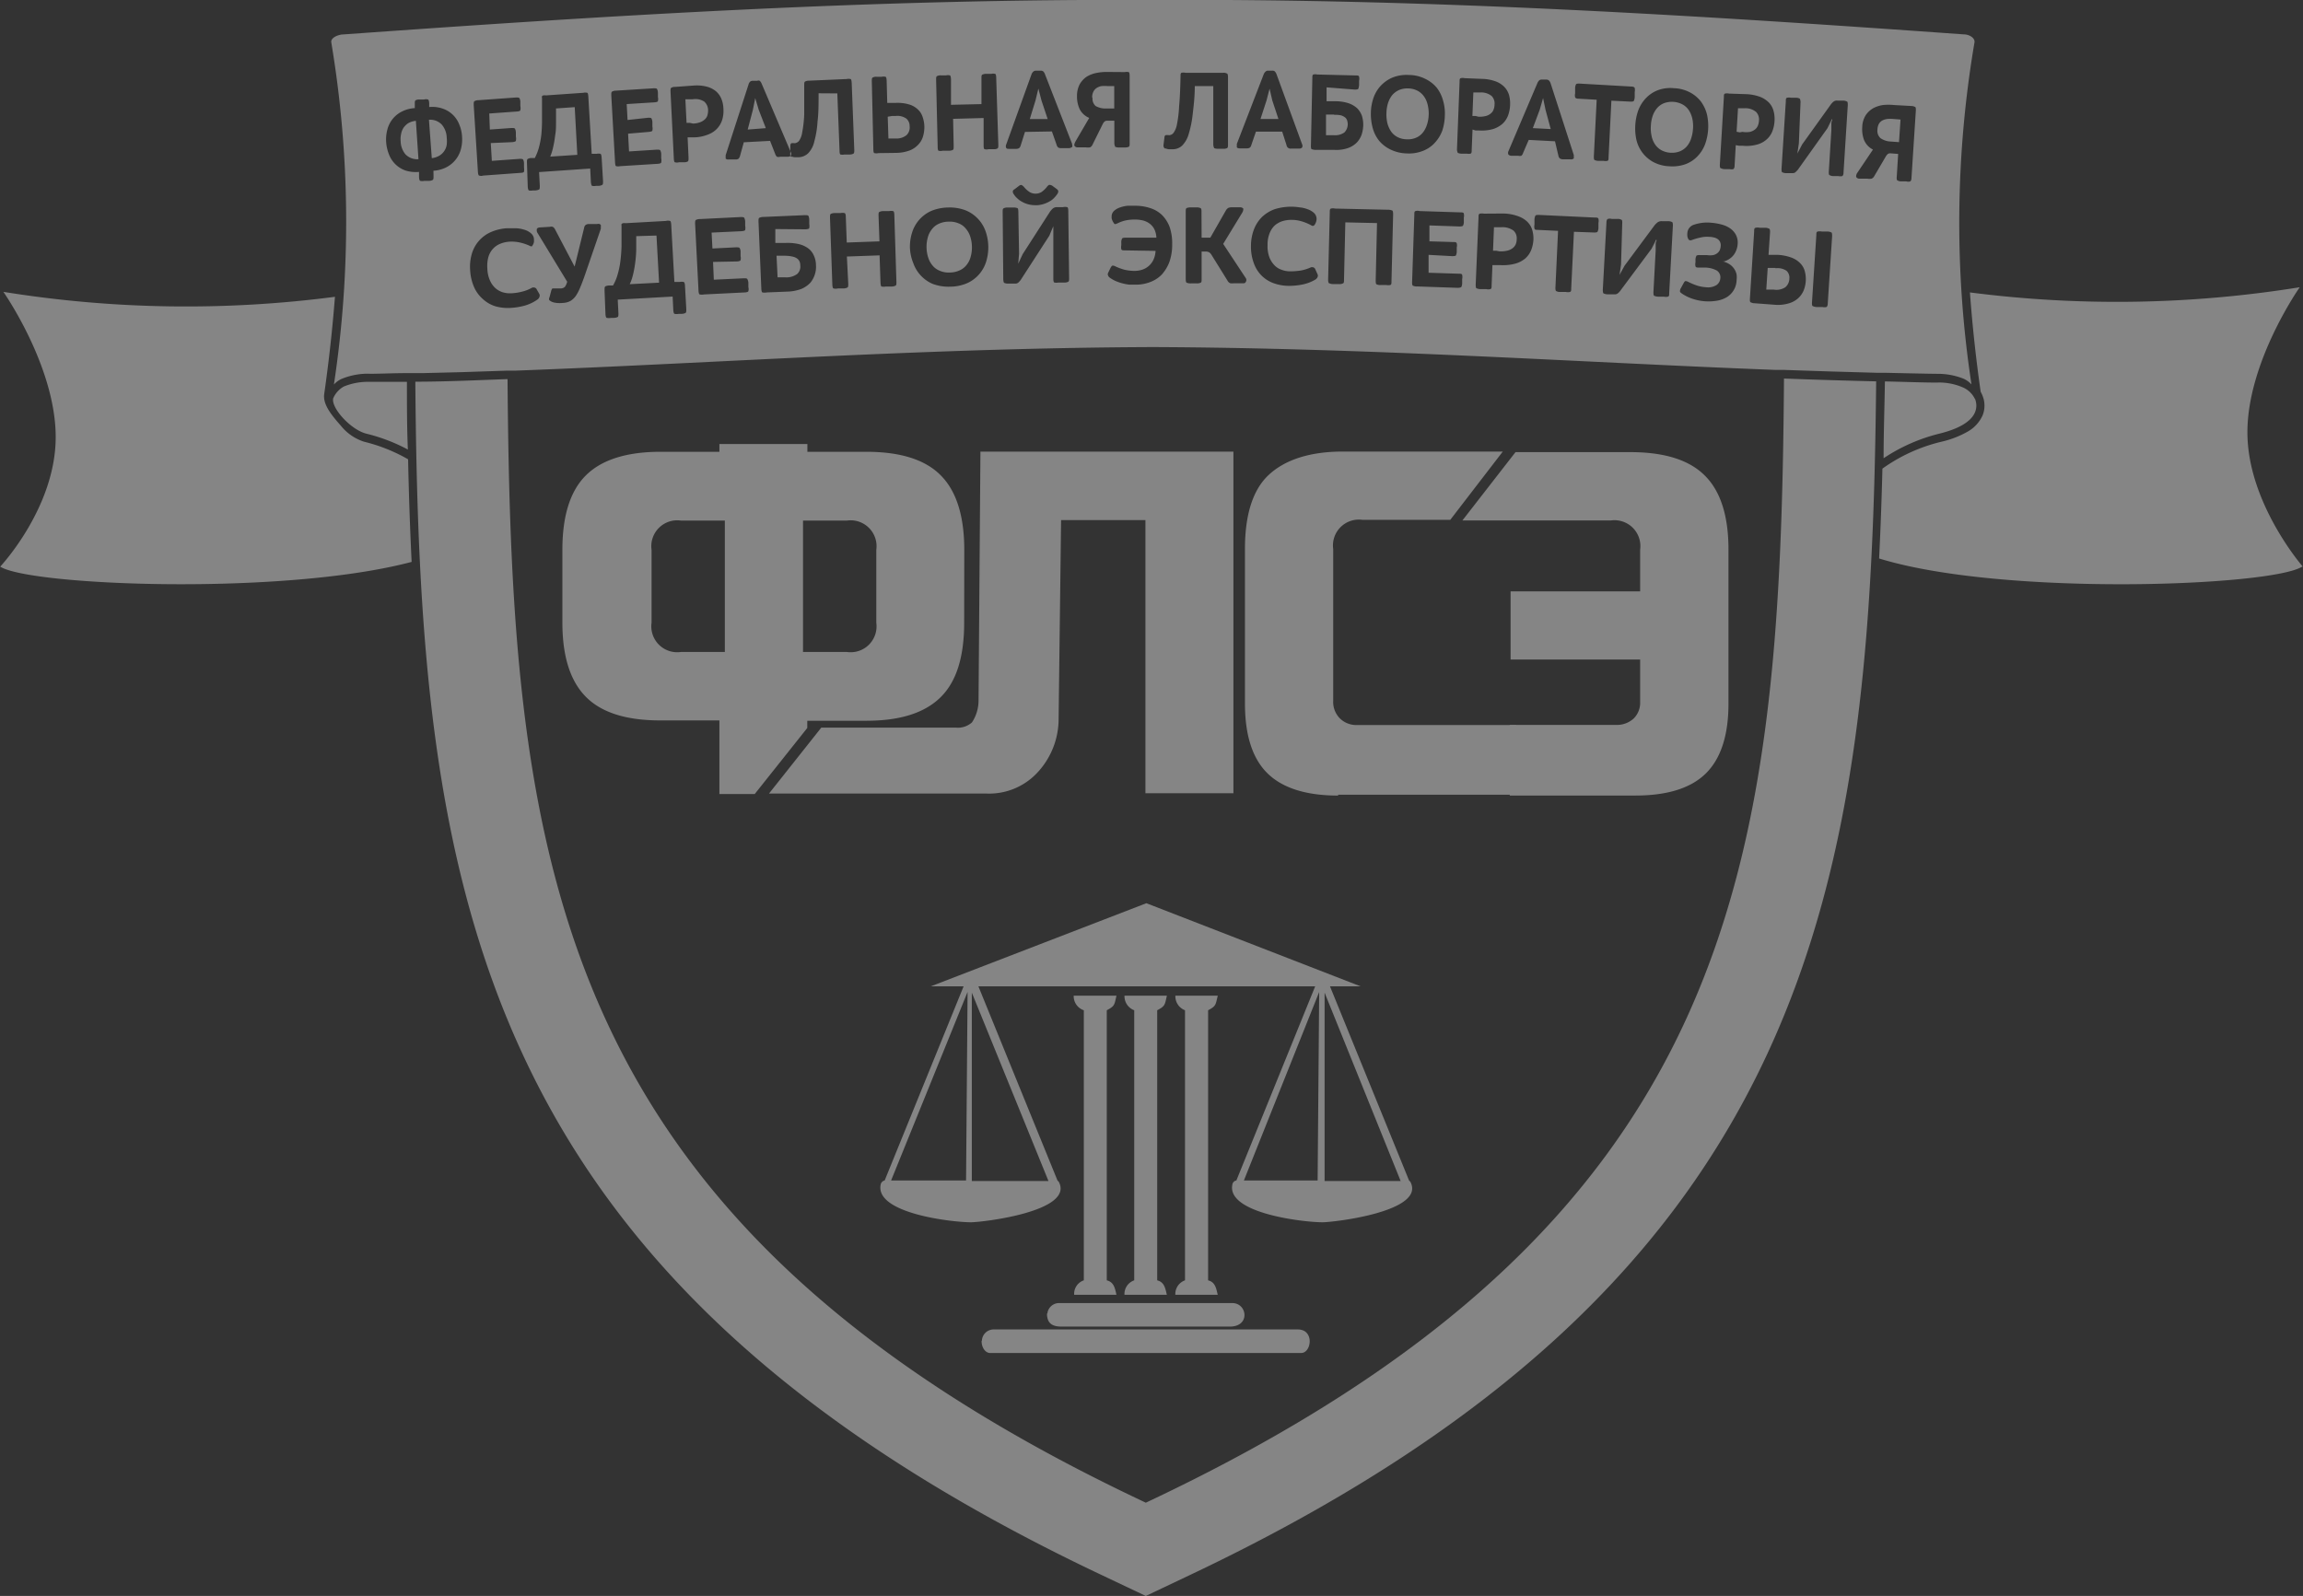 <svg width="88" height="61" fill="none" xmlns="http://www.w3.org/2000/svg"><rect width="100%" height="100%" fill="#333333" stroke="none"/><g opacity=".4" clip-path="url(#clip0_59_18)" fill="#fff"><path fill-rule="evenodd" clip-rule="evenodd" d="M87.992 21.657s-2.116-2.427-2.116-5.132c0-2.705 1.999-5.546 1.999-5.546-4.17.671-8.414.738-12.602.198a55.5 55.5 0 00.41 3.795c.05.091.089.188.116.288.05.204.037.418-.04.612a1.35 1.35 0 01-.567.622c-.317.18-.658.311-1.013.391a6.414 6.414 0 00-2.25 1.027 140.415 140.415 0 01-.126 3.434c4.734 1.459 15.01 1.063 16.166.31m-87.961.001s2.12-2.25 2.12-4.952c0-2.7-1.999-5.55-1.999-5.55 4.192.675 8.46.739 12.67.189a58.41 58.41 0 01-.41 3.714c-.054.378.23.756.63 1.206.232.292.545.509.9.621a6.43 6.43 0 011.675.67c.027 1.327.072 2.634.135 3.922-4.92 1.3-14.596.91-15.721.18zm71.682-7.081c-.188 19.131-2.173 34.247-26.256 45.64L43.782 61l-1.652-.783C17.912 48.765 16.026 33.784 15.87 14.589c1.17 0 2.345-.058 3.524-.099.14 18.695 1.741 32.29 24.389 42.945 22.656-10.66 24.25-24.259 24.385-42.967 1.179.045 2.353.08 3.524.108z"/><path fill-rule="evenodd" clip-rule="evenodd" d="M15.549 14.598c0 .87 0 1.733.036 2.584a6.805 6.805 0 00-1.589-.607c-.594-.149-1.35-.986-1.264-1.35a.936.936 0 01.405-.451c.285-.117.591-.178.9-.18h1.516l-.004.004zm59.922.653c.117.32.126.95-1.35 1.32a6.75 6.75 0 00-2.147.944c0-.967.036-1.949.05-2.935.337 0 1.732.054 2.056.04a2.29 2.29 0 01.9.177c.214.086.388.25.487.459l.004-.005zm-5.63-3.66c0 .081-.023.126-.05.144a.362.362 0 01-.153 0h-.211a.351.351 0 01-.158-.036c-.027 0-.036-.067-.031-.144l.166-2.565c0-.077 0-.127.05-.14a.36.36 0 01.157 0h.212a.333.333 0 01.148.031c.027 0 .04.068.036.149l-.166 2.561zm-2.786 0a.35.35 0 01-.158-.036c-.027 0-.036-.063-.031-.144l.162-2.566c0-.076 0-.126.054-.14a.36.36 0 01.157 0h.212a.32.32 0 01.149.037c.026 0 .04.063.035.144l-.058.855h.351a1.8 1.8 0 01.522.104.9.9 0 01.338.216c.084.085.145.19.175.306a1.166 1.166 0 01-.04.725.824.824 0 01-.207.301.899.899 0 01-.37.203c-.18.053-.37.07-.558.05l-.733-.055zm.792-1.35h-.301l-.055.828h.284a.617.617 0 00.45-.094.45.45 0 00.149-.333.356.356 0 00-.104-.288.603.603 0 00-.427-.1l.004-.013zm-2.016-.252a.939.939 0 01.27.121.62.62 0 01.256.383.878.878 0 010 .216.784.784 0 01-.373.648 1.062 1.062 0 01-.37.135 1.919 1.919 0 01-.94-.072c-.15-.05-.293-.12-.423-.211l-.027-.023a.072.072 0 01-.027-.036.097.097 0 010-.054.17.17 0 01.027-.076l.117-.212c.027-.05.054-.072.081-.063a.26.26 0 01.094.032c.109.055.222.102.338.14.11.034.223.056.338.062a.611.611 0 00.4-.085.347.347 0 00.144-.261.31.31 0 00-.135-.293.976.976 0 00-.45-.113h-.225c-.076 0-.126 0-.14-.05a.356.356 0 010-.152v-.086a.338.338 0 01.032-.153c0-.027.068-.04.149-.036h.252a.828.828 0 00.247 0 .392.392 0 00.162-.08.315.315 0 00.09-.118.512.512 0 00.032-.144.315.315 0 00-.027-.166.275.275 0 00-.095-.108.374.374 0 00-.144-.059.742.742 0 00-.17-.022c-.116-.01-.231 0-.343.027-.118.025-.234.06-.347.103a.108.108 0 01-.053 0 .086.086 0 01-.05-.031.355.355 0 01-.045-.122.603.603 0 010-.126.355.355 0 01.252-.315 1.56 1.56 0 01.64-.077c.131.01.262.03.39.063.12.028.235.077.338.144a.707.707 0 01.23.248c.058.11.083.236.072.36a.797.797 0 01-.149.414.703.703 0 01-.423.261l.005-.013zm-3.889.121l-.058.397.193-.352 1.139-1.535a.775.775 0 01.121-.121.26.26 0 01.167-.045h.23a.337.337 0 01.152.031c.027 0 .04.068.036.149l-.14 2.561c0 .081 0 .13-.049.144a.36.36 0 01-.157 0h-.212a.366.366 0 01-.148-.031c-.027 0-.04-.068-.036-.149l.085-1.589v-.207c0-.05 0-.099.023-.14.022-.04 0-.067 0-.071l-.18.355-1.202 1.616a.45.45 0 01-.09.09.177.177 0 01-.13.036h-.252a.334.334 0 01-.149-.031c-.031 0-.04-.068-.04-.144l.139-2.566c0-.081.023-.126.054-.14a.261.261 0 01.149 0h.216a.274.274 0 01.153.032c.027 0 .036.063.031.144l-.045 1.566zm-1.8-1.251l-.104 2.156c0 .081 0 .126-.05.144a.353.353 0 01-.152 0h-.212a.288.288 0 01-.153-.031c-.027 0-.04-.063-.036-.144l.1-2.161-.761-.036c-.077 0-.126 0-.14-.05a.333.333 0 010-.148v-.185a.338.338 0 01.032-.153c0-.027.067-.04.144-.036l2.124.1c.081 0 .126 0 .144.049a.361.361 0 010 .157v.18a.333.333 0 01-.032.149c0 .027-.067.04-.148.036l-.756-.027zm-2.7-.698c.19.003.378.036.557.1a.968.968 0 01.356.21.73.73 0 01.19.307c.036.12.053.247.049.374a1.268 1.268 0 01-.086.405.841.841 0 01-.225.32 1.007 1.007 0 01-.392.202 1.83 1.83 0 01-.571.054h-.293l-.031.774c0 .081 0 .13-.05.144a.34.34 0 01-.153 0h-.211a.377.377 0 01-.158-.031c-.027 0-.036-.063-.036-.144l.108-2.566c0-.081 0-.126.05-.144a.423.423 0 01.157 0l.738-.005zm-.154 1.445c.106.007.212-.003.315-.027a.531.531 0 00.203-.099.365.365 0 00.113-.148.523.523 0 00.036-.19.396.396 0 00-.122-.328.716.716 0 00-.45-.13h-.297l-.036.9h.13l.108.022zm-2.7.135v.684l1.139.036c.08 0 .13 0 .144.046a.355.355 0 010 .157v.149a.378.378 0 01-.027.148c-.018.027-.068.04-.149.04l-1.544-.053a.315.315 0 01-.157-.027c-.027 0-.04-.068-.036-.144l.085-2.57c0-.077 0-.127.045-.14a.293.293 0 01.158 0l1.548.05c.077 0 .126 0 .14.044a.355.355 0 010 .158v.148a.311.311 0 01-.027.149c0 .027-.068.04-.144.04l-1.143-.04v.608l.9.027c.08 0 .126 0 .144.05a.336.336 0 010 .157v.144a.347.347 0 01-.027.148c0 .032-.068.04-.149.04l-.9-.049zM53.17 10.75c0 .076 0 .126-.045.144a.424.424 0 01-.153 0h-.216a.297.297 0 01-.153-.027c-.027 0-.036-.068-.036-.144l.05-2.197-1.211-.027-.05 2.192c0 .081 0 .13-.049.144a.296.296 0 01-.149.023h-.211a.363.363 0 01-.158-.032c-.027 0-.04-.063-.04-.144l.063-2.566c0-.08 0-.126.045-.144a.342.342 0 01.157 0l2.026.045a.387.387 0 01.153.027c.027 0 .04.068.04.144l-.063 2.562zm-2.862-2.39a.409.409 0 01-.09.252.086.086 0 01-.113 0 1.925 1.925 0 00-.373-.154 1.291 1.291 0 00-.374-.054 1.143 1.143 0 00-.36.05.855.855 0 00-.292.166.828.828 0 00-.194.297 1.148 1.148 0 00-.077.45c-.007.153.014.306.064.45a.9.9 0 00.189.311.663.663 0 00.274.18.902.902 0 00.329.063c.137.001.274-.01.41-.031a1.62 1.62 0 00.39-.122.162.162 0 01.09 0 .122.122 0 01.077.072l.086.19a.127.127 0 010 .112.207.207 0 01-.077.09 1.56 1.56 0 01-.508.194c-.17.034-.344.05-.518.05a1.747 1.747 0 01-.58-.104 1.25 1.25 0 01-.45-.284 1.273 1.273 0 01-.302-.482 1.801 1.801 0 01-.108-.67c0-.21.039-.417.112-.613a1.35 1.35 0 01.302-.472 1.39 1.39 0 01.482-.302 2.104 2.104 0 01.968-.072c.109.01.216.036.319.077a.67.67 0 01.238.148c.056.06.087.139.086.22V8.36zm-4.393.724h.333l.594-1.04a.297.297 0 01.086-.094.342.342 0 01.157-.027h.28a.17.17 0 01.143.05c0 .03 0 .08-.031.139l-.738 1.21.868 1.315a.13.13 0 010 .13.095.095 0 01-.099.06h-.364a.528.528 0 01-.13 0 .198.198 0 01-.109-.1l-.612-.986a.288.288 0 00-.094-.099.27.27 0 00-.13-.027h-.154v1.05c0 .08 0 .13-.045.143a.328.328 0 01-.153.023h-.211a.372.372 0 01-.153-.023c-.032 0-.045-.067-.045-.144v-2.57c0-.077 0-.126.04-.144a.414.414 0 01.158-.023h.211a.32.32 0 01.153.027c.027 0 .045.063.04.144l.005.986zm-2.925.486c-.077 0-.126 0-.144-.045a.406.406 0 010-.153v-.09a.315.315 0 01.027-.157c0-.027.063-.041.144-.041h1.17a.81.81 0 00-.086-.338.617.617 0 00-.189-.211.732.732 0 00-.256-.113 1.386 1.386 0 00-.306-.031c-.117 0-.233.012-.347.036a1.27 1.27 0 00-.279.099l-.099.04c-.022 0-.045 0-.076-.058a.37.37 0 01-.05-.095.244.244 0 01-.022-.13.287.287 0 01.094-.225.64.64 0 01.23-.13 1.21 1.21 0 01.292-.064h.28a1.85 1.85 0 01.58.09c.168.053.322.144.45.266.126.128.224.282.288.45.071.213.105.437.099.662.005.232-.032.464-.108.684-.068.18-.169.344-.297.486a1.219 1.219 0 01-.45.284c-.17.063-.35.095-.531.094h-.248a1.896 1.896 0 01-.517-.135 1.267 1.267 0 01-.23-.13.18.18 0 01-.067-.082.118.118 0 010-.103l.094-.194c.027-.05.054-.08.077-.085.035 0 .069.01.099.027.113.053.23.097.35.13.128.03.257.045.388.046a.972.972 0 00.279-.041.721.721 0 00.44-.374.901.901 0 00.086-.35L42.99 9.57zm-4.05.113l-.032.396.17-.365 1.036-1.611a.65.65 0 01.112-.13.23.23 0 01.162-.055h.23a.329.329 0 01.157 0c.032 0 .045.063.045.144l.032 2.566c0 .081 0 .126-.04.144a.315.315 0 01-.158.027h-.212c-.049.01-.1.01-.148 0-.032 0-.045-.067-.045-.144V8.71a.543.543 0 010-.067l-.153.365-1.094 1.692a.815.815 0 01-.085.095.174.174 0 01-.13.045h-.253a.358.358 0 01-.148-.023c-.032 0-.046-.063-.05-.144l-.023-2.57c0-.081 0-.13.045-.144a.288.288 0 01.149-.027h.207a.396.396 0 01.158.022c.027 0 .04.063.04.144l.027 1.585zm.643-1.841a1.026 1.026 0 01-.54-.135.82.82 0 01-.18-.135.574.574 0 01-.122-.145.166.166 0 01-.04-.094c0-.032 0-.063.072-.104l.153-.117c.05-.04.09-.05.117-.036a.346.346 0 01.094.081c.06.072.13.134.207.185a.45.45 0 00.45 0 .971.971 0 00.203-.19.257.257 0 01.09-.085.21.21 0 01.121.032l.153.112c.054.04.077.072.077.104a.207.207 0 01-.036.099c-.035.051-.074.1-.117.144a.71.71 0 01-.18.14 1.08 1.08 0 01-.54.148l.018-.004zM34.77 9.48a1.78 1.78 0 01.077-.576 1.35 1.35 0 01.266-.49c.124-.145.278-.261.45-.343.21-.09.437-.137.666-.14a1.72 1.72 0 01.67.109 1.35 1.35 0 01.76.797 1.863 1.863 0 01.028 1.147c-.053.18-.144.348-.266.491a1.351 1.351 0 01-.45.342 1.67 1.67 0 01-.666.14 1.72 1.72 0 01-.67-.108 1.35 1.35 0 01-.739-.797 1.737 1.737 0 01-.126-.572zm2.368-.054a1.309 1.309 0 00-.063-.382.855.855 0 00-.167-.302.657.657 0 00-.274-.203.864.864 0 00-.387-.067.9.9 0 00-.383.085.67.67 0 00-.26.212.823.823 0 00-.154.315c-.034.125-.05.254-.045.383.002.128.023.256.063.378a.9.9 0 00.167.306.685.685 0 00.274.198.85.85 0 00.383.067.899.899 0 00.382-.085.685.685 0 00.266-.212.824.824 0 00.153-.315 1.3 1.3 0 00.045-.378zm-2.885 1.35c0 .082 0 .131-.04.145a.334.334 0 01-.15.031h-.215a.426.426 0 01-.158 0c-.027 0-.04-.063-.045-.144L33.61 9.76l-1.25.045.053 1.045c0 .08 0 .126-.04.144a.366.366 0 01-.149.031h-.211a.32.32 0 01-.162 0c-.027 0-.041-.063-.046-.14l-.09-2.565c0-.081 0-.13.037-.149.05-.02.103-.03.157-.027h.212a.32.32 0 01.148 0c.032 0 .05.063.05.144l.036.982 1.25-.045-.035-.982c0-.08 0-.13.036-.144a.324.324 0 01.153-.031h.216c.049-.01.1-.01.148 0 .032 0 .05.063.05.144l.08 2.566zm-4.24-1.003h-.341l.04.828h.301c.16.01.32-.036.45-.13a.382.382 0 00.117-.325.397.397 0 00-.027-.148.288.288 0 00-.094-.117.477.477 0 00-.167-.072 1.152 1.152 0 00-.279-.032v-.004zm-.387-1.018v.532h.369c.18-.01.36.005.536.045a.98.98 0 01.364.17.684.684 0 01.207.275.9.9 0 01.077.356.955.955 0 01-.212.67 1.01 1.01 0 01-.346.24c-.176.065-.362.1-.55.103l-.773.031a.395.395 0 01-.162 0c-.027 0-.04-.063-.045-.144l-.108-2.566c0-.08 0-.126.036-.144a.364.364 0 01.157-.031l1.57-.068c.082 0 .131 0 .15.036.019.05.028.104.026.158v.144c.01.05.01.102 0 .153 0 .031-.063.045-.144.05l-1.152-.01zm-2.38 1.256l.03.68 1.14-.054c.08 0 .13 0 .143.036.025.047.037.1.037.153v.149a.27.27 0 010 .148c0 .032-.059.05-.14.054l-1.557.077a.36.36 0 01-.158 0c-.031 0-.045-.063-.05-.144l-.13-2.557c0-.081 0-.13.036-.149a.337.337 0 01.153-.031l1.544-.077c.081 0 .13 0 .148.036a.36.36 0 01.032.158v.144a.356.356 0 010 .153c0 .027-.063.045-.144.05l-1.139.053.032.608.9-.045c.08 0 .126 0 .144.036a.29.29 0 01.031.153v.149c.012.049.012.1 0 .148 0 .032-.063.05-.14.054l-.913.018zm-2.935-.985v.517a4.479 4.479 0 01-.04.504 4.112 4.112 0 01-.082.45c-.03.126-.071.248-.126.365l1.121-.058-.099-1.801-.774.023zm-1.21 2.066c0-.081 0-.13.035-.149a.373.373 0 01.153-.031h.135c.07-.122.127-.252.167-.388a3.32 3.32 0 00.108-.49c.027-.199.043-.399.05-.599v-.81a.112.112 0 010-.059.108.108 0 01.058-.036.589.589 0 01.112 0l1.526-.085a.292.292 0 01.157 0c.027 0 .041.063.046.14l.121 2.192h.203a.336.336 0 01.148 0c.032 0 .05.063.054.144l.05.9c0 .077 0 .126-.036.144a.363.363 0 01-.149.031h-.103a.421.421 0 01-.158 0c-.027 0-.045-.063-.05-.139l-.026-.522-2.098.117.027.522c0 .076 0 .126-.031.144a.365.365 0 01-.158.032h-.099a.356.356 0 01-.153 0c-.031 0-.05-.063-.054-.14l-.036-.918zm-.757-.563c-.063.18-.121.333-.171.45a1.8 1.8 0 01-.166.324.717.717 0 01-.207.198.664.664 0 01-.289.077c-.08.009-.162.009-.243 0a.633.633 0 01-.175-.04.371.371 0 01-.09-.055c-.032-.022-.032-.072 0-.14l.054-.21a.303.303 0 01.05-.109h.328a.23.23 0 00.153-.063.607.607 0 00.085-.193l-1.125-1.85a.202.202 0 01-.036-.15c0-.044.05-.071.126-.076l.365-.022a.225.225 0 01.117 0c.04.023.071.057.09.099l.747 1.422.365-1.49a.164.164 0 01.063-.108.238.238 0 01.112-.031h.32a.189.189 0 01.094 0 .099.099 0 01.045.04.111.111 0 010 .068.275.275 0 010 .08l-.612 1.779zM20.4 9.134a.446.446 0 010 .13.355.355 0 01-.059.126c0 .032-.058.036-.112 0a1.84 1.84 0 00-.387-.126 1.449 1.449 0 00-.374-.027 1.11 1.11 0 00-.355.081.747.747 0 00-.275.19.801.801 0 00-.175.31c-.04.146-.053.299-.041.45.004.155.037.308.099.45.049.113.12.214.211.297a.764.764 0 00.284.158c.108.032.22.044.333.036.137-.007.273-.028.405-.063.134-.033.263-.084.383-.153a.175.175 0 01.094 0 .117.117 0 01.077.067l.103.18a.145.145 0 010 .113.207.207 0 01-.072.094 1.584 1.584 0 01-.49.234c-.168.046-.34.075-.513.086a1.77 1.77 0 01-.585-.054 1.246 1.246 0 01-.491-.275 1.291 1.291 0 01-.338-.45 1.833 1.833 0 01-.157-.662c-.017-.209.005-.42.063-.62a1.302 1.302 0 01.715-.829 1.8 1.8 0 01.63-.153h.33c.11.003.218.021.323.054a.67.67 0 01.248.126.332.332 0 01.13.23H20.4zm51.34-4.182a.374.374 0 00.12.333.76.76 0 00.41.126l.293.022.058-.864-.279-.022a1.245 1.245 0 00-.225 0 .59.59 0 00-.184.054.36.36 0 00-.135.126.512.512 0 00-.059.225zm1.295-.9c.05 0 .097.012.14.035.027 0 .036.063.031.144l-.166 2.562c0 .08-.023.126-.05.14a.23.23 0 01-.144 0h-.198c-.05 0-.1-.013-.144-.037-.022 0-.036-.067-.027-.144l.054-.869-.283-.022a.162.162 0 00-.108.022.318.318 0 00-.077.09l-.45.766a.203.203 0 01-.099.09.45.45 0 01-.162 0h-.306a.14.14 0 01-.121-.068c0-.036 0-.094.049-.162l.594-.882a.712.712 0 01-.342-.37 1.18 1.18 0 01-.068-.49.901.901 0 01.131-.45.87.87 0 01.28-.266c.117-.064.245-.106.377-.126.142-.015.286-.015.428 0l.661.036zm-4.298 1.422l-.058.396.184-.351 1.085-1.513a.59.59 0 01.112-.121.212.212 0 01.158-.04h.211c.05 0 .1.013.144.035.027 0 .036.068.032.149l-.162 2.561c0 .081-.023.126-.05.14a.324.324 0 01-.148 0h-.194a.293.293 0 01-.14-.036c-.026 0-.035-.068-.03-.144l.098-1.59v-.207c0-.049 0-.098.023-.139.022-.04 0-.067 0-.067l-.171.35-1.139 1.599-.085.085a.166.166 0 01-.126.036h-.234a.301.301 0 01-.14-.031c-.027 0-.036-.068-.032-.149l.163-2.561c0-.081 0-.126.05-.14a.315.315 0 01.143 0h.198c.05 0 .1.012.144.036 0 0 .032.063.027.144l-.063 1.558zM66.758 3.6c.175.01.349.046.513.108a.971.971 0 01.333.225c.08.089.137.196.166.31.033.123.045.249.037.375a1.268 1.268 0 01-.086.405.801.801 0 01-.22.31.9.9 0 01-.37.194 1.499 1.499 0 01-.53.045h-.136l-.14-.023-.044.775c0 .08-.023.126-.05.14a.288.288 0 01-.14 0h-.197a.337.337 0 01-.144-.037c-.027 0-.036-.067-.032-.148l.153-2.562c0-.08 0-.126.045-.14a.324.324 0 01.149 0l.693.023zm-.18 1.44a.87.87 0 00.297 0 .53.53 0 00.189-.094.352.352 0 00.108-.148.585.585 0 00.04-.185.418.418 0 00-.108-.333.643.643 0 00-.414-.144h-.279l-.054.9.122.023.099-.018zm-4.091-.265a1.99 1.99 0 01.117-.567c.064-.167.16-.32.283-.45.126-.134.28-.239.45-.306.2-.075.414-.103.626-.081.215.007.426.062.616.162.164.087.307.208.42.355.108.15.186.32.229.5a2.052 2.052 0 01-.077 1.13c-.064.167-.16.32-.283.45a1.22 1.22 0 01-.45.302 1.467 1.467 0 01-.63.085 1.413 1.413 0 01-.613-.162 1.306 1.306 0 01-.648-.855 2.073 2.073 0 01-.04-.567v.004zm2.205.14c.01-.129 0-.257-.027-.383a.989.989 0 00-.13-.315.685.685 0 00-.243-.225.873.873 0 00-.716-.045.684.684 0 00-.261.189.934.934 0 00-.167.301c-.04.121-.062.247-.067.374-.01.128 0 .257.027.383a.9.9 0 00.13.32.712.712 0 00.239.224c.11.06.231.093.355.1a.833.833 0 00.36-.055.711.711 0 00.266-.193.856.856 0 00.162-.297c.041-.124.065-.253.072-.383v.005zm-3.119-1.067l-.108 2.156c0 .081 0 .13-.045.144a.32.32 0 01-.144 0h-.194a.333.333 0 01-.148-.031c-.023 0-.036-.068-.031-.149l.108-2.156-.694-.04c-.076 0-.117-.023-.13-.055a.336.336 0 010-.148v-.185a.338.338 0 01.031-.153c0-.027.063-.04.135-.036l1.98.113c.073 0 .118.022.131.054.01.052.01.105 0 .157v.18c0 .051-.01.102-.031.149 0 .027-.063.04-.135.036l-.725-.036zm-1.436 2.08v.126a.153.153 0 01-.13.036h-.288a.238.238 0 01-.113-.032.193.193 0 01-.058-.108l-.13-.55-1.004-.053-.217.504a.194.194 0 01-.067.103.243.243 0 01-.113 0h-.252a.175.175 0 01-.126-.045.152.152 0 010-.13l1.108-2.606a.307.307 0 01.072-.104.149.149 0 01.094-.027h.18a.14.14 0 01.095.036.28.28 0 01.063.108l.886 2.741zm-1.08-1.73l-.094-.45-.13.45-.262.699.684.036-.198-.734zm-2.426-1.183c.177.003.352.035.518.095a.9.9 0 01.337.216.771.771 0 01.176.306c.032.122.046.247.04.373-.003.139-.03.275-.076.405a.846.846 0 01-.212.32c-.106.092-.23.161-.364.203a1.593 1.593 0 01-.531.054h-.135l-.117-.036-.032.778c0 .081 0 .126-.045.144a.36.36 0 01-.14 0h-.197a.333.333 0 01-.149-.031s-.036-.068-.031-.149l.099-2.565c0-.077 0-.127.045-.14a.31.31 0 01.148 0l.666.027zm-.144 1.445a.936.936 0 00.293-.027.472.472 0 00.189-.1.31.31 0 00.103-.148.523.523 0 00.036-.189.406.406 0 00-.112-.328.635.635 0 00-.419-.135h-.279l-.036.9h.122l.103.027zm-4.104-.158c.004-.194.039-.387.103-.571.06-.167.152-.32.27-.45a1.35 1.35 0 01.45-.316 1.44 1.44 0 01.626-.099c.215 0 .428.049.621.144.174.081.328.2.45.347.111.146.192.313.239.49.054.188.077.383.067.577a1.978 1.978 0 01-.099.572 1.396 1.396 0 01-.274.45 1.193 1.193 0 01-.45.315 1.44 1.44 0 01-.626.103 1.498 1.498 0 01-.617-.144 1.305 1.305 0 01-.45-.346 1.349 1.349 0 01-.243-.49 2.053 2.053 0 01-.067-.582zm2.21.077a1.454 1.454 0 00-.041-.378.874.874 0 00-.14-.315.702.702 0 00-.243-.216.796.796 0 00-.355-.09.819.819 0 00-.36.063.76.76 0 00-.261.198c-.07.092-.123.196-.158.306a1.45 1.45 0 00-.058.378c-.005.129.008.257.036.383.029.112.076.218.14.315a.68.68 0 00.247.216c.11.056.232.085.355.085a.77.77 0 00.36-.063.657.657 0 00.257-.198.937.937 0 00.157-.306c.039-.122.06-.25.063-.378zm-3.601 0h-.324v.788h.279a.63.63 0 00.423-.104.45.45 0 00.108-.45.253.253 0 00-.077-.122.487.487 0 00-.153-.08.869.869 0 00-.274-.019l.018-.013zm-.302-1.04v.531h.347a1.6 1.6 0 01.495.077.936.936 0 01.329.193.8.8 0 01.18.288c.035.117.052.239.05.36a1.3 1.3 0 01-.06.352.86.86 0 01-.184.306.9.9 0 01-.333.211 1.35 1.35 0 01-.518.072h-.724a.45.45 0 01-.149-.027c-.022 0-.036-.067-.031-.144l.054-2.57c0-.077 0-.126.04-.14a.297.297 0 01.149 0l1.467.036c.072 0 .117 0 .13.045a.344.344 0 010 .158v.144c0 .052-.01.104-.026.153 0 .027-.059.04-.135.04l-1.08-.085zm-.936 2.174a.14.14 0 010 .126.157.157 0 01-.126.04h-.292a.153.153 0 01-.176-.13l-.166-.517H47.99l-.176.513a.193.193 0 01-.063.103.256.256 0 01-.117.023h-.252c-.063 0-.103-.014-.121-.04V5.5l1.021-2.647a.28.28 0 01.068-.108.149.149 0 01.085-.045h.18a.149.149 0 01.095.027.35.35 0 01.068.112l.976 2.674zM48.616 3.84l-.104-.45-.117.45-.23.707h.685l-.234-.707zm-2.962-.55c0 .415-.045.775-.08 1.076a4.116 4.116 0 01-.15.748 1.035 1.035 0 01-.252.45.522.522 0 01-.377.14h-.131a.342.342 0 01-.113-.028h-.036a.087.087 0 01-.031-.027.126.126 0 01-.023-.05.24.24 0 010-.08l.032-.252c0-.059.027-.095.045-.1a.419.419 0 01.13 0 .225.225 0 00.167-.08.774.774 0 00.135-.32 4.65 4.65 0 00.086-.716c.027-.283.044-.661.053-1.125 0-.077 0-.126.036-.144a.36.36 0 01.15 0h1.444a.26.26 0 01.14.027c.03 0 .044.063.044.144v2.566c0 .08 0 .126-.04.144a.27.27 0 01-.14.022h-.202a.338.338 0 01-.144-.022s-.036-.063-.036-.144V3.29h-.707zm-3.907.45a.366.366 0 00.117.311.756.756 0 00.42.095h.292V3.29h-.261a1.201 1.201 0 00-.225 0 .508.508 0 00-.185.072.356.356 0 00-.122.135.45.45 0 00-.049.238l.014.005zm1.238-.985a.342.342 0 01.14 0c.027 0 .04.067.04.144v2.57c0 .081 0 .126-.04.144a.342.342 0 01-.14.023h-.22a.36.36 0 01-.149-.023s-.036-.063-.036-.144v-.855h-.265a.167.167 0 00-.104.027.325.325 0 00-.072.095l-.396.8a.202.202 0 01-.09.095.48.48 0 01-.166 0h-.302a.135.135 0 01-.126-.054c-.023-.04 0-.094.036-.17l.526-.901a.707.707 0 01-.369-.342 1.13 1.13 0 01-.099-.486.964.964 0 01.1-.45.873.873 0 01.265-.293 1.12 1.12 0 01.346-.14c.148-.032.3-.047.45-.045l.671.005zm-2.02 2.737c0 .058.026.103 0 .126a.206.206 0 01-.127.045h-.288a.234.234 0 01-.112-.023.194.194 0 01-.063-.103l-.18-.513-1.03.018-.163.517a.194.194 0 01-.063.104.216.216 0 01-.112.027h-.252c-.064 0-.104 0-.127-.036a.158.158 0 010-.13l.964-2.675a.277.277 0 01.067-.108.153.153 0 01.108-.04h.18a.148.148 0 01.095.027c.03.03.053.067.067.108l1.035 2.656zm-1.17-1.657l-.118-.45-.108.45-.22.716h.684l-.239-.716zm-1.648 1.697c0 .081 0 .126-.036.144a.27.27 0 01-.14.027h-.202a.279.279 0 01-.144 0c-.027 0-.04-.063-.04-.144V4.511l-1.166.031.022 1.049c0 .076 0 .126-.04.144a.396.396 0 01-.14.027h-.247a.288.288 0 01-.144 0c-.027 0-.04-.063-.04-.14l-.06-2.57c0-.077 0-.126.037-.144a.288.288 0 01.148-.027h.198a.288.288 0 01.14 0c.027 0 .04.063.045.144v.981l1.165-.027v-.981c0-.081 0-.13.032-.144a.31.31 0 01.144-.032h.202a.328.328 0 01.14 0c.027 0 .045.063.045.144l.081 2.566zm-4.586.32a.31.31 0 01-.149 0c-.027 0-.04-.063-.04-.144l-.059-2.602c0-.076 0-.126.036-.144a.27.27 0 01.144-.027h.198a.31.31 0 01.144 0c.027 0 .04.063.045.144l.023.855h.31c.167-.01.334.006.495.05a.823.823 0 01.343.18c.09.076.159.176.197.288.087.237.096.495.028.738a.76.76 0 01-.172.32.9.9 0 01-.328.234c-.166.063-.34.096-.518.099l-.697.009zm.652-1.418h-.135l-.157.027.027.833h.274a.61.61 0 00.419-.13.41.41 0 00.117-.343.369.369 0 00-.126-.288.59.59 0 00-.419-.099zm-2.934-.869c0 .414 0 .774-.04 1.076a3.69 3.69 0 01-.122.76.946.946 0 01-.23.451.554.554 0 01-.373.158h-.13a.328.328 0 01-.113-.023.05.05 0 01-.036 0 .073.073 0 01-.036-.027.104.104 0 010-.045.159.159 0 010-.081v-.257c0-.058.022-.094.04-.103a.419.419 0 01.13 0 .247.247 0 00.163-.09.756.756 0 00.121-.324c.042-.222.067-.446.077-.671v-1.13c0-.076 0-.126.036-.144a.31.31 0 01.144-.031l1.445-.063a.31.31 0 01.144 0c.027 0 .04.063.045.144l.099 2.565c0 .077 0 .126-.036.144a.301.301 0 01-.14.032h-.202a.356.356 0 01-.145 0c-.026 0-.04-.063-.04-.144l-.085-2.192-.716-.005zm-1.062 2.251a.135.135 0 010 .13c0 .027-.059.041-.122.046h-.288a.22.22 0 01-.117 0 .224.224 0 01-.067-.104l-.198-.504-1.004.054-.144.522a.235.235 0 01-.059.108.18.18 0 01-.112.027h-.252a.157.157 0 01-.126-.031v-.131l.873-2.7a.233.233 0 01.059-.109.149.149 0 01.094-.036h.18a.126.126 0 01.095 0 .293.293 0 01.072.104l1.116 2.624zM28.993 4.2l-.135-.45-.09.45-.198.752.693-.054-.27-.698zm-2.516-.927c.18-.018.36-.004.535.04a.923.923 0 01.351.18.76.76 0 01.203.288c.046.116.072.24.076.365.01.14-.003.28-.04.414a.901.901 0 01-.185.338.9.9 0 01-.346.238 1.522 1.522 0 01-.522.113h-.275l.036.779c0 .076 0 .126-.031.144a.301.301 0 01-.14.031h-.198a.261.261 0 01-.148 0c-.027 0-.04-.058-.045-.14l-.127-2.565c0-.081 0-.126.032-.144a.252.252 0 01.144-.032l.68-.05zm0 1.45a.841.841 0 00.288-.055.544.544 0 00.18-.117.33.33 0 00.09-.158.698.698 0 00.022-.193.45.45 0 00-.144-.315.62.62 0 00-.45-.09h-.274l.045.9h.121l.122.027zM24 5.108l.036.68L25.1 5.72c.076 0 .121 0 .134.036.023.048.034.1.032.153v.145a.356.356 0 010 .153c0 .031-.058.05-.13.054l-1.44.09a.324.324 0 01-.15 0c-.026 0-.04-.063-.044-.144l-.144-2.562c0-.08 0-.126.031-.144a.297.297 0 01.144-.036l1.44-.09c.077 0 .122 0 .136.032a.37.37 0 01.031.157v.144a.356.356 0 010 .153c0 .027-.059.045-.13.05l-1.063.067.032.608.783-.085c.076 0 .121 0 .135.031.022.05.033.103.031.158v.144a.356.356 0 010 .153c0 .031-.058.045-.13.054L24 5.109zm-2.754-.963v.518c0 .175 0 .342-.032.504a4.18 4.18 0 01-.076.45 2.07 2.07 0 01-.113.369l1.035-.068-.099-1.823-.715.05zM20.135 6.22c0-.08 0-.13.036-.148a.28.28 0 01.135-.032h.13c.065-.125.116-.256.154-.392a3.39 3.39 0 00.094-.49 5.61 5.61 0 00.027-.608v-.809a.095.095 0 010-.063.08.08 0 01.05-.032.45.45 0 01.108 0l1.422-.099a.288.288 0 01.144 0c.027 0 .04.063.045.14l.13 2.192h.19a.301.301 0 01.14 0c.026 0 .044.063.049.144l.054.9c0 .077 0 .126-.032.144a.31.31 0 01-.14.036h-.094a.324.324 0 01-.148 0c-.027 0-.04-.063-.05-.14l-.027-.521-1.953.135.027.517c0 .081 0 .13-.027.149a.388.388 0 01-.144.036h-.095a.315.315 0 01-.144 0c-.027 0-.045-.063-.05-.144l-.03-.914zm-1.382-.752l.041.68 1.062-.076c.072 0 .117 0 .135.031.023.048.033.1.032.153v.149a.46.46 0 010 .148c0 .033-.045.051-.135.054l-1.427.104a.234.234 0 01-.149 0c-.027 0-.045-.059-.05-.14l-.161-2.561c0-.081 0-.126.031-.144a.297.297 0 01.144-.036l1.44-.104c.073 0 .118 0 .136.032.022.048.033.1.031.153v.144a.356.356 0 010 .153c0 .031-.054.05-.13.054l-1.058.076.023.613.828-.059c.072 0 .117 0 .135.032a.37.37 0 01.031.157v.144a.356.356 0 010 .153c0 .027-.054.045-.13.054l-.829.036zm-3.443-.067a.806.806 0 00.185.5.63.63 0 00.495.184l-.099-1.467a.725.725 0 00-.297.094.652.652 0 00-.184.185.684.684 0 00-.086.238.87.87 0 00-.014.266zm1.189.644a.743.743 0 00.297-.1.59.59 0 00.274-.414c.01-.088.01-.177 0-.265a.805.805 0 00-.189-.504.612.612 0 00-.49-.185l.108 1.468zm.067.688c0 .077 0 .126-.031.144a.293.293 0 01-.14.036h-.184a.324.324 0 01-.149 0c-.027 0-.045-.058-.05-.14v-.202a1.32 1.32 0 01-.53-.058 1.045 1.045 0 01-.621-.617 1.555 1.555 0 01-.104-.45 1.44 1.44 0 01.045-.495 1.058 1.058 0 01.558-.689 1.25 1.25 0 01.49-.13v-.15c0-.08 0-.125.028-.148a.31.31 0 01.144-.031h.184a.26.26 0 01.144 0c.027 0 .045.058.05.14v.148c.176-.018.355.004.522.063a1.03 1.03 0 01.63.612c.06.143.094.295.103.45.013.165-.002.331-.045.49a1.085 1.085 0 01-.558.689c-.153.077-.32.121-.49.131l.004.207zM13.06 1.32C23.016.608 33.453-.06 44.052 0 54.65-.063 65.088.603 75.039 1.314c.22 0 .45.149.405.325a41.156 41.156 0 00-.112 13.054.968.968 0 00-.288-.212 2.658 2.658 0 00-.986-.193c-.315 0-1.71-.032-2.048-.04h-.31l-1.756-.05-1.764-.059h-.329c-7.592-.292-15.446-.841-23.8-.873-8.55.031-16.575.608-24.339.9h-.324l-1.764.059-1.463.036h-.617c-.54 0-1.282.036-1.503.022a2.66 2.66 0 00-.985.198.9.9 0 00-.297.216 41.59 41.59 0 00-.1-13.076c-.026-.154.185-.27.401-.302zM35.563 37.7h16.428l-8.187-3.178-8.24 3.178zm1.945 13.563c0 .248.148.45.324.45h11.89c.392 0 .514-.9-.134-.9H37.97a.45.45 0 00-.45.419m2.486-1.036c0 .338.148.509.553.509h6.432c.797 0 .67-.9.094-.9H40.47a.45.45 0 00-.45.414m1.394-11.605v10.322a.544.544 0 00-.369.554h1.616c-.059-.27-.104-.486-.37-.554V38.614c.303-.162.289-.194.37-.558h-1.634a.568.568 0 00.387.558zm1.926 0v10.322a.553.553 0 00-.373.554h1.62c-.063-.27-.103-.486-.369-.554V38.614c.302-.162.288-.194.37-.558h-1.62a.572.572 0 00.373.558zm1.94 0v10.322a.554.554 0 00-.369.554h1.62c-.062-.27-.103-.486-.368-.554V38.614c.301-.162.283-.194.369-.558h-1.62a.572.572 0 00.369.558z"/><path fill-rule="evenodd" clip-rule="evenodd" d="M40.064 45.141h-2.93V37.94l2.93 7.202zm-2.7-7.495l3.047 7.482.04.031c.635 1.144-2.92 1.558-3.348 1.558-.734 0-3.677-.342-3.452-1.44a.198.198 0 01.153-.158l3.038-7.473h.522zm-.392.27l-.058 7.203H34.05l2.921-7.203zm16.549 7.225h-2.907V37.94l2.907 7.202zm-2.723-7.495l3.047 7.482.04.031c.636 1.144-2.92 1.558-3.348 1.558-.733 0-3.677-.342-3.447-1.44a.184.184 0 01.153-.158l3.033-7.473h.522zm-.391.27l-.059 7.203h-2.817l2.876-7.203z"/><path d="M62.473 30.408h-4.784v-2.701h4.05a.955.955 0 00.68-.239.842.842 0 00.252-.639v-1.62h-4.95v-2.607h4.95v-1.589a.99.99 0 00-1.12-1.12h-5.672l2.03-2.612h4.388c1.306 0 2.255.3 2.85.9.589.586.9 1.522.9 2.819v5.892c0 1.206-.289 2.098-.86 2.665-.572.567-1.472.85-2.7.85"/><path d="M51.131 30.408c-1.22 0-2.121-.284-2.7-.851-.576-.567-.86-1.459-.86-2.665v-5.915c0-1.296.297-2.25.9-2.818.604-.567 1.54-.9 2.845-.9h6.107l-2.007 2.61h-3.353a.99.99 0 00-1.12 1.117v5.793a.9.9 0 00.256.68.9.9 0 00.68.252h6.048v2.665h-6.796m-10.68-2.916a3.008 3.008 0 01-.837 2.097 2.515 2.515 0 01-1.917.774h-8.313l1.998-2.52h5.149a.805.805 0 00.608-.199 1.51 1.51 0 00.252-.833l.072-9.516h9.667v13.055h-3.362v-10.44h-3.223l-.094 7.581z"/><path d="M24.897 23.8a.99.99 0 001.12 1.12h1.68v-5.023h-1.68a.99.99 0 00-1.12 1.12V23.8zm8.587-2.782a.99.99 0 00-1.12-1.121h-1.68v5.023h1.68a.99.99 0 001.12-1.12v-2.782zm3.358 2.781c0 1.306-.293 2.251-.9 2.85-.608.599-1.54.9-2.845.9h-2.25v.275l-2.008 2.525h-1.35v-2.813h-2.25c-1.31 0-2.25-.297-2.85-.9-.598-.604-.9-1.54-.9-2.85v-2.768c0-1.306.3-2.256.9-2.85.595-.59 1.54-.9 2.85-.9h2.25v-.297h3.362v.297h2.25c1.306 0 2.254.3 2.845.9.594.594.9 1.544.9 2.85l-.004 2.781z"/></g><defs><clipPath id="clip0_59_18"><path fill="#fff" d="M0 0h88v61H0z"/></clipPath></defs></svg>